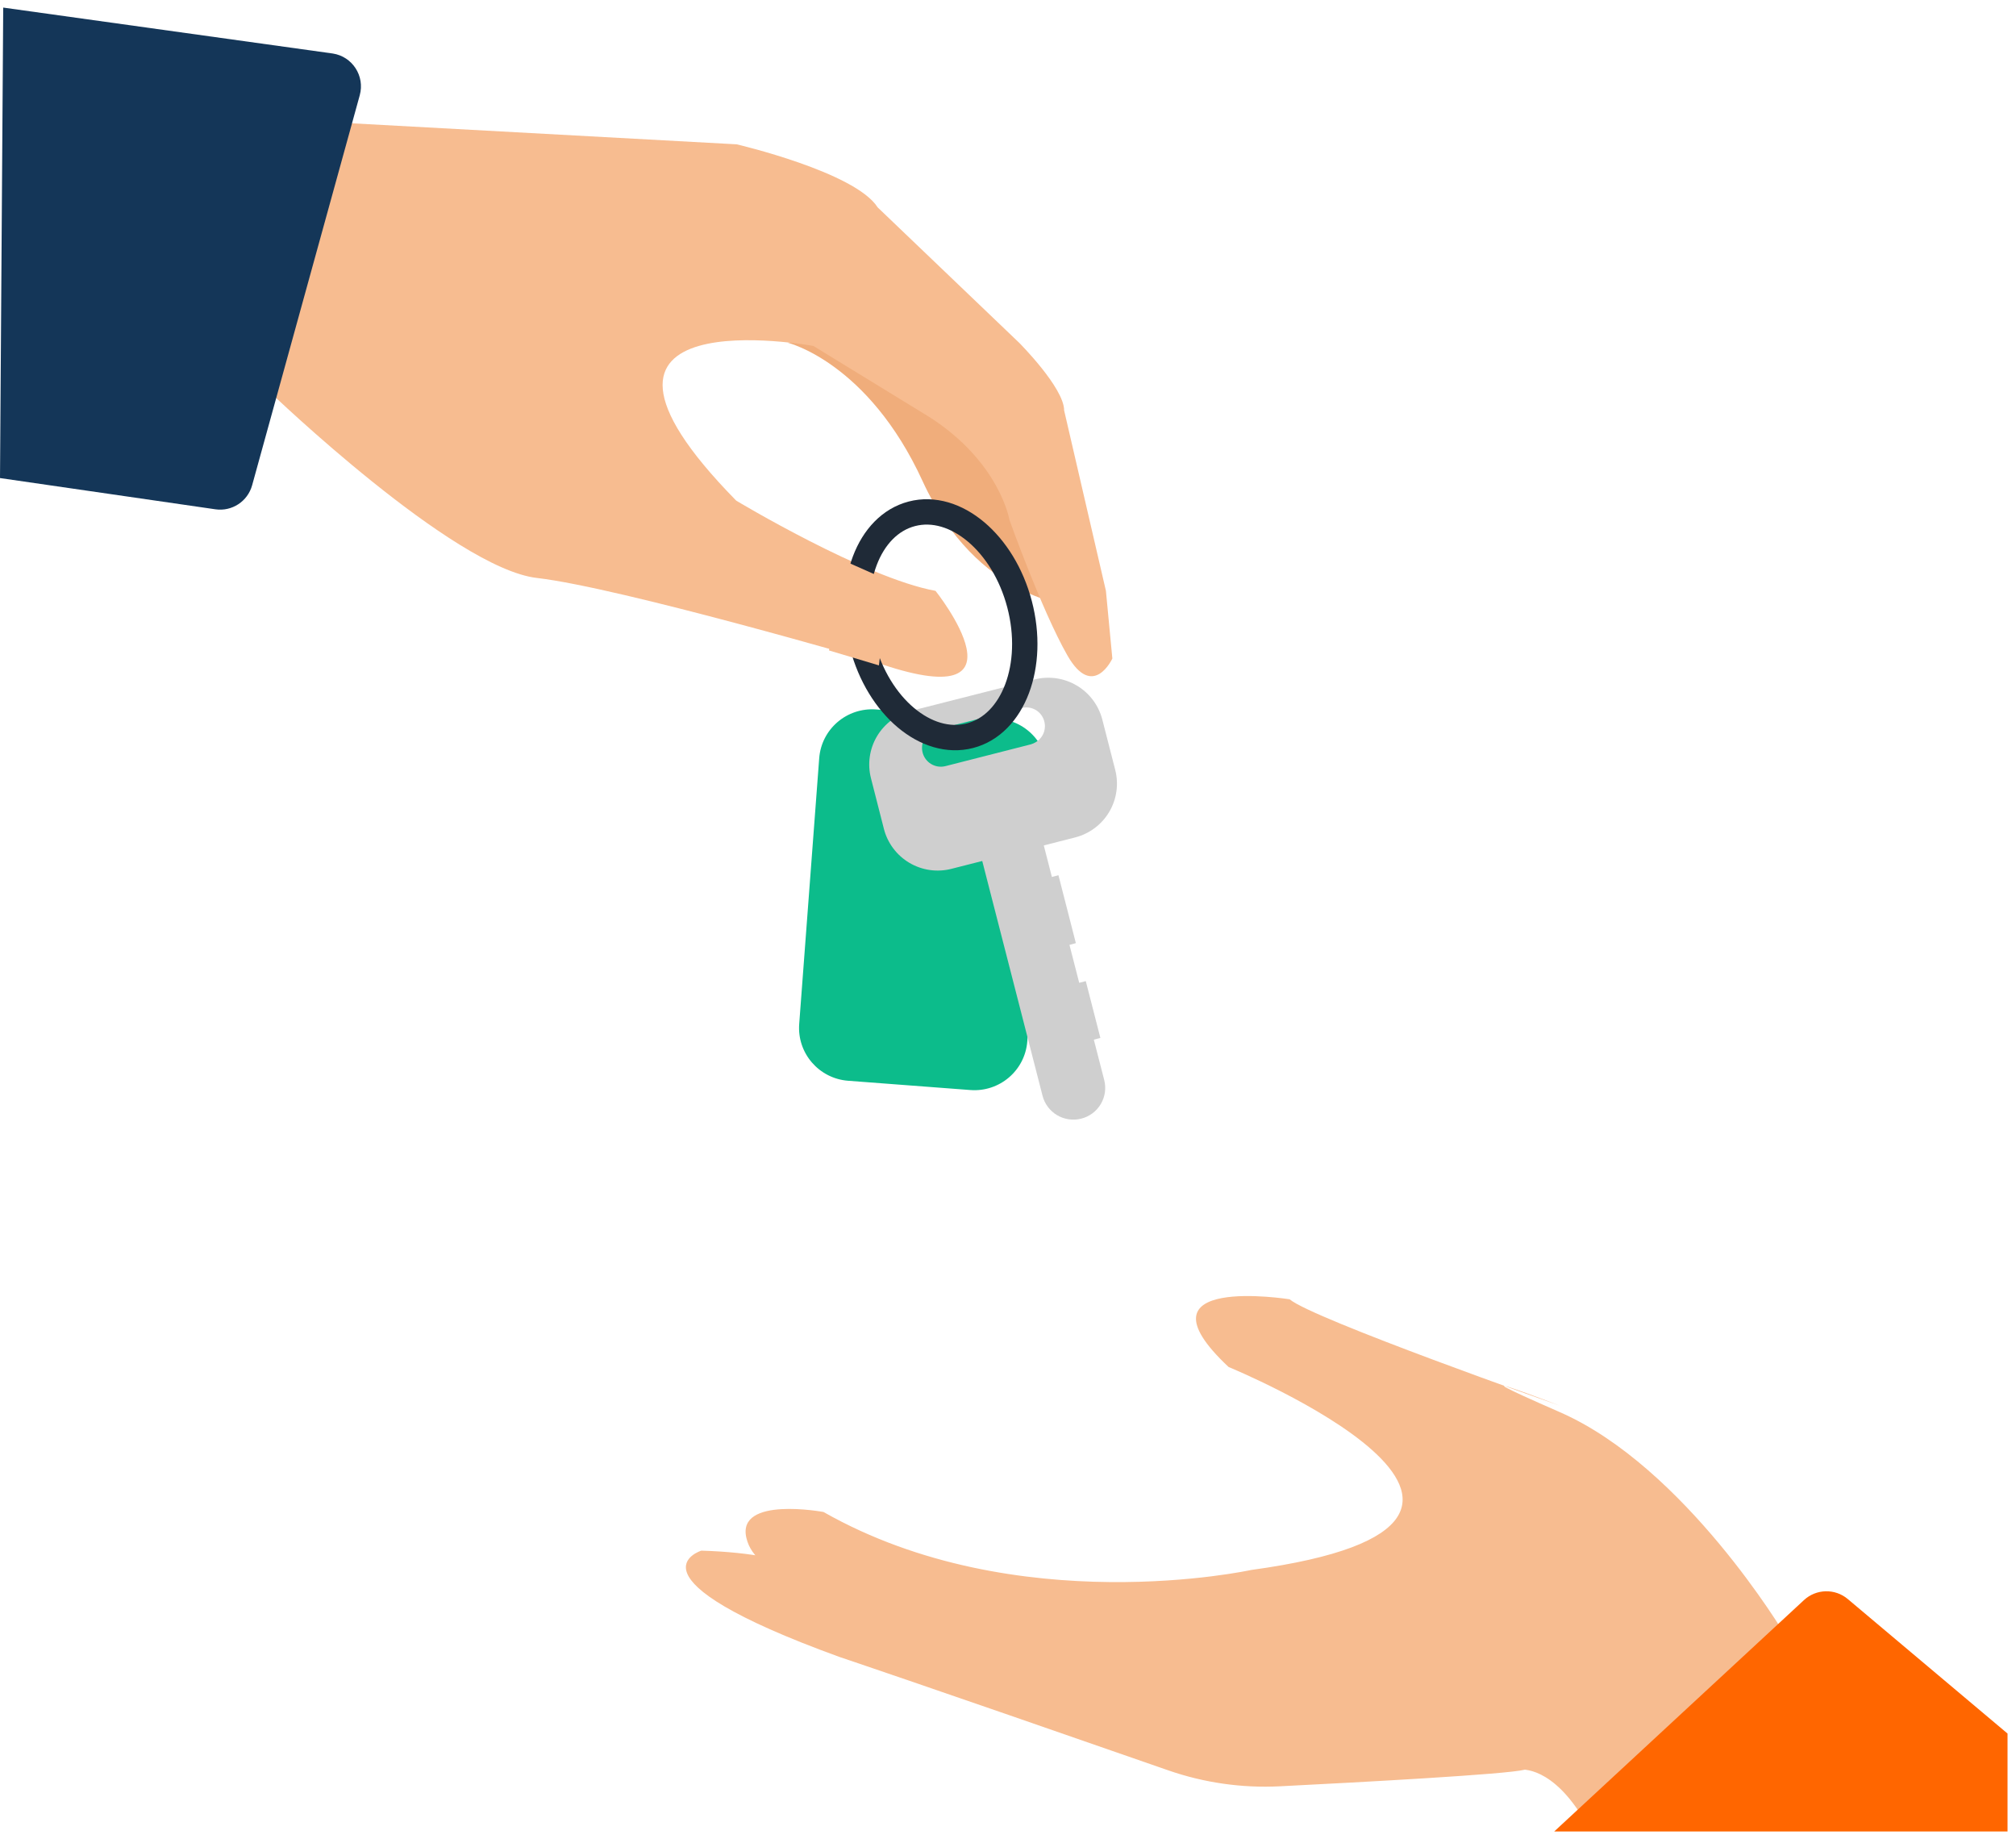 <svg width="159" height="145" viewBox="0 0 159 145" fill="none" xmlns="http://www.w3.org/2000/svg">
<g clip-path="url(#clip0)">
<path d="M96.896 107.788C96.896 107.788 126.562 119.984 98.671 123.796C98.671 123.796 80.162 127.861 64.948 119.222C64.948 119.222 58.102 117.951 58.863 121.255C59.624 124.558 65.202 124.812 65.202 124.812C65.202 124.812 63.681 122.525 55.313 122.271C55.313 122.271 48.721 124.304 66.216 130.656C66.216 130.656 72.218 132.661 92.127 139.59C94.954 140.574 97.943 141.003 100.933 140.853C107.439 140.525 118.788 139.91 120.223 139.55C122.252 139.041 119.716 139.55 119.716 139.55C119.716 139.55 121.998 139.041 124.534 142.853L140.761 128.878C140.761 128.878 132.901 115.665 123.012 111.345C113.124 107.025 123.012 110.837 123.012 110.837C123.012 110.837 103.489 103.976 101.714 102.452C101.714 102.452 89.036 100.419 96.896 107.788Z" fill="#F7BC90"/>
<path d="M158.763 172.074L118.973 151.751C117.779 150.732 117.741 148.895 118.894 147.828L142.275 126.172C143.243 125.275 144.727 125.239 145.736 126.09L158.88 137.154L158.763 172.074Z" fill="#FF6600"/>
<path d="M84.573 47.746C84.573 47.746 77.081 47.352 72.77 37.95C68.46 28.549 62.121 27.024 62.121 27.024L71.756 25.754L86.209 45.573L84.573 47.746Z" fill="#F0AD7B"/>
<path d="M25.011 9.573L58.099 11.38C58.099 11.38 67.445 13.557 69.22 16.352L80.377 27.024C80.377 27.024 83.927 30.582 83.927 32.36L87.223 46.59L87.73 51.926C87.73 51.926 86.209 55.229 84.18 51.672C82.152 48.114 79.616 41 79.616 41C79.616 41 78.856 36.426 73.277 32.868L64.149 27.278C64.149 27.278 42.09 23.213 58.064 39.475C58.064 39.475 68.206 45.573 73.784 46.59C73.784 46.59 81.898 56.754 68.967 52.18C68.967 52.18 48.936 46.336 42.344 45.573C35.751 44.811 21.316 30.945 21.316 30.945L25.011 9.573Z" fill="#F7BC90"/>
<path d="M78.738 56.673L69.1 55.942C66.793 55.767 64.783 57.489 64.61 59.788L63.032 80.742C62.858 83.04 64.588 85.046 66.894 85.22L76.532 85.951C78.839 86.126 80.849 84.405 81.022 82.106L82.601 61.152C82.774 58.853 81.045 56.848 78.738 56.673Z" fill="#0CBC8B"/>
<path d="M81.608 53.573L71.839 56.057C70.716 56.345 69.754 57.066 69.164 58.061C68.574 59.057 68.405 60.246 68.693 61.367L69.71 65.349C69.851 65.907 70.102 66.431 70.447 66.891C70.791 67.352 71.224 67.74 71.719 68.034C72.215 68.327 72.763 68.52 73.334 68.602C73.904 68.683 74.484 68.651 75.042 68.508L77.49 67.885L82.354 66.656L84.798 66.032C85.923 65.743 86.886 65.022 87.479 64.026C88.071 63.03 88.244 61.84 87.959 60.716L86.933 56.718C86.639 55.599 85.915 54.641 84.918 54.052C83.921 53.463 82.731 53.291 81.608 53.573ZM82.364 56.887C82.446 57.201 82.421 57.534 82.294 57.833C82.167 58.132 81.944 58.38 81.66 58.54C81.547 58.605 81.426 58.656 81.301 58.693L74.572 60.409C74.225 60.498 73.856 60.458 73.535 60.297C73.215 60.136 72.963 59.864 72.828 59.532C72.693 59.2 72.683 58.83 72.799 58.492C72.916 58.153 73.153 57.869 73.464 57.691C73.577 57.626 73.698 57.575 73.823 57.538L80.571 55.829C80.758 55.779 80.953 55.767 81.145 55.794C81.337 55.82 81.522 55.884 81.689 55.983C81.856 56.081 82.002 56.212 82.117 56.367C82.233 56.522 82.317 56.699 82.364 56.887V56.887Z" fill="#cfcfcf"/>
<path d="M84.852 74.367L83.479 69.014L82.961 69.149L80.722 60.43L75.87 61.667L82.222 86.393C82.302 86.712 82.445 87.013 82.643 87.277C82.84 87.541 83.088 87.764 83.371 87.933C83.655 88.101 83.969 88.212 84.296 88.259C84.623 88.306 84.955 88.289 85.275 88.207V88.207C85.595 88.126 85.896 87.984 86.16 87.787C86.425 87.59 86.647 87.343 86.816 87.06C86.984 86.776 87.095 86.463 87.142 86.137C87.188 85.811 87.17 85.479 87.088 85.16L86.269 81.979L86.787 81.844L85.635 77.361L85.116 77.496L84.348 74.506L84.852 74.367Z" fill="#cfcfcf"/>
<path d="M80.412 47.649C79.146 42.818 75.344 39.623 71.919 40.514C68.494 41.405 66.743 46.044 68.009 50.875C69.275 55.707 73.077 58.902 76.502 58.011C79.927 57.12 81.677 52.481 80.412 47.649Z" stroke="#1F2A37" stroke-width="2" stroke-miterlimit="10"/>
<path d="M70.107 45.787L66.562 44.215L65.381 51.288L69.32 52.467L70.107 45.787Z" fill="#F7BC90"/>
<path d="M0.254 0.598L26.243 4.219C27.795 4.456 28.791 5.995 28.373 7.512L19.886 38.263C19.534 39.536 18.294 40.349 16.988 40.159L0 37.696L0.254 0.598Z" fill="#143658"/>
</g>
<defs>
<clipPath id="clip0">
<rect width="158.332" height="143.818" fill="white" transform="translate(0 0.598)"/>
</clipPath>
</defs>
</svg>
